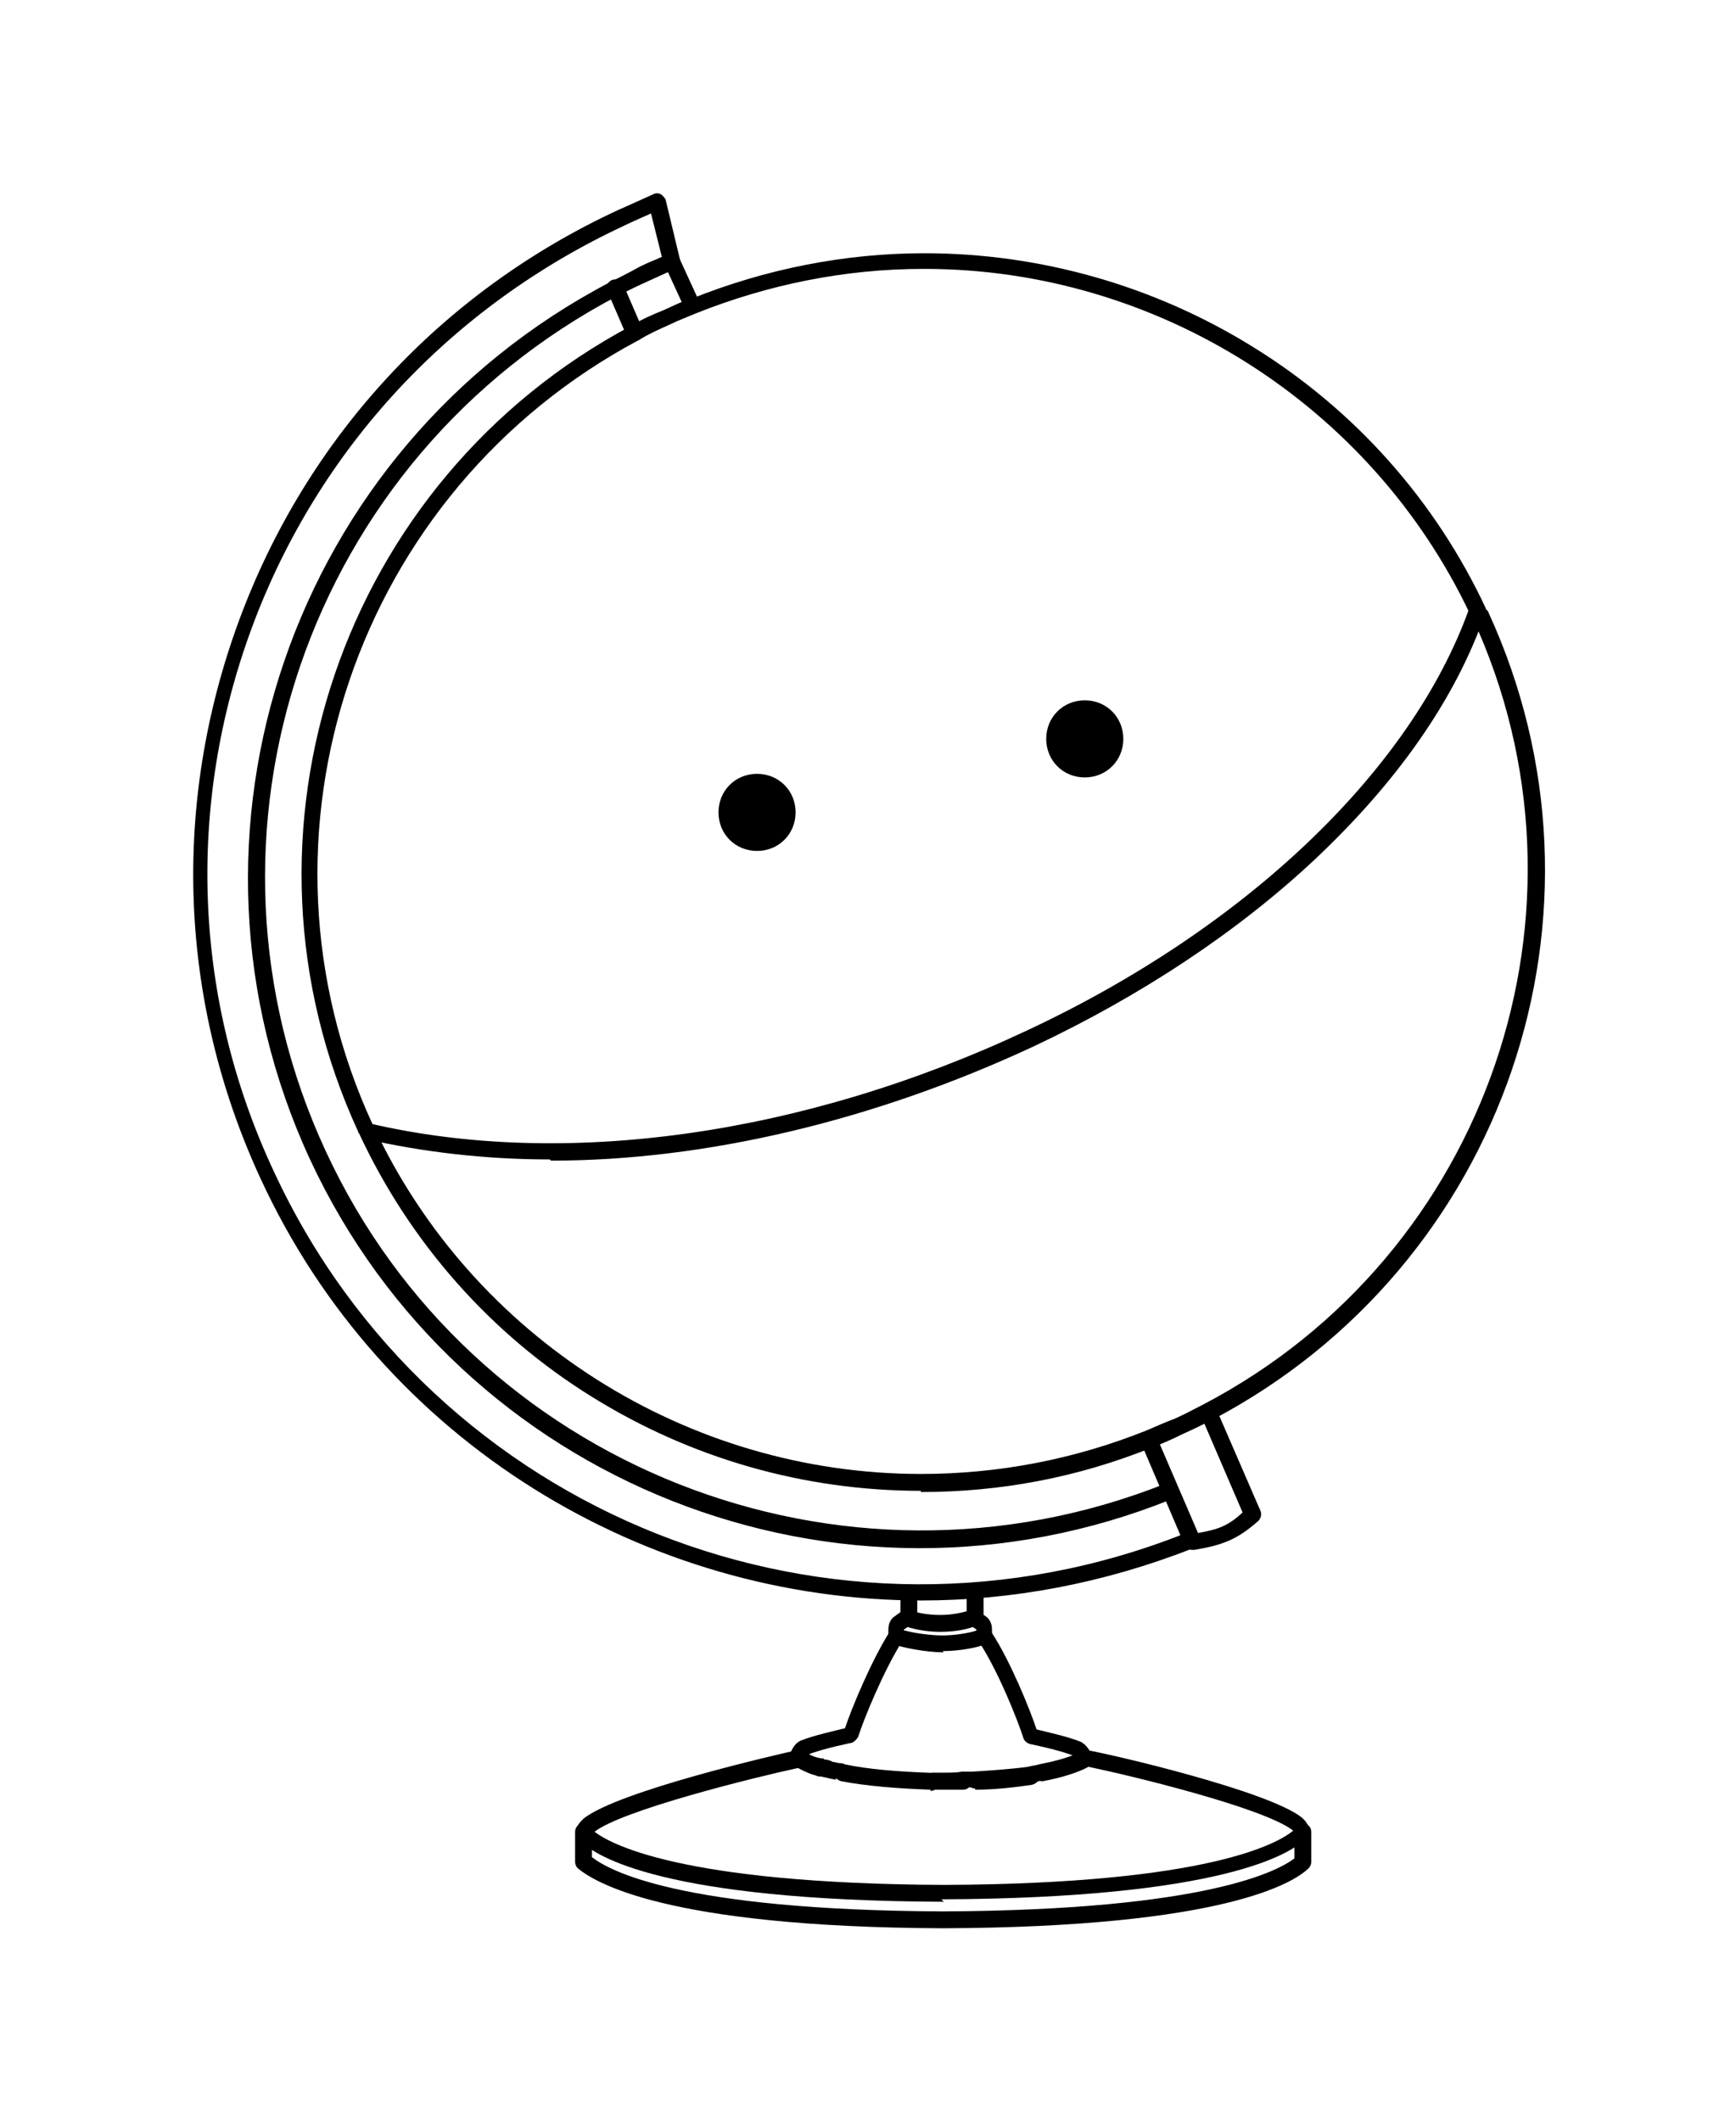 <svg xmlns:dc="http://purl.org/dc/elements/1.1/" xmlns:cc="http://creativecommons.org/ns#" xmlns:rdf="http://www.w3.org/1999/02/22-rdf-syntax-ns#" xmlns:svg="http://www.w3.org/2000/svg" xmlns="http://www.w3.org/2000/svg" xmlns:sodipodi="http://sodipodi.sourceforge.net/DTD/sodipodi-0.dtd" xmlns:inkscape="http://www.inkscape.org/namespaces/inkscape" id="svg2" version="1.1" inkscape:version="0.48.4 r9939" width="180.1" height="220" xml:space="preserve"><defs id="defs6"><clipPath clipPathUnits="userSpaceOnUse" id="clipPath16"><path d="m 0 841.9 595.3 0 L 595.3 0 0 0 0 841.9 z" id="path18" inkscape:connector-curvature="0"/></clipPath></defs><g id="g10" inkscape:groupmode="layer" inkscape:label="vorlage_gi" transform="matrix(1.25,0,0,-1.25,-122.587,508.268)"><path inkscape:connector-curvature="0" id="path142" d="m 174.6 273.8 c -22.9 -0 -44.8 13.1 -54.9 35 -6.8 14.7 -7.4 31.1 -1.8 46.3 5.6 15.2 16.8 27.3 31.5 34.1 0 0 0.7 0.3 2.9 1.3 0.2 0.1 0.4 0.1 0.6 -0 0.2 -0.1 0.3 -0.3 0.4 -0.4 l 1.2 -5 c 0.1 -0.3 -0.1 -0.6 -0.4 -0.8 -0 -0 -0.1 -0 -0.1 -0.1 l -0.1 -0 c -0.1 -0 -0.1 -0.1 -0.2 -0.1 -0.3 -0.1 -0.9 -0.4 -1.8 -0.8 -0.9 -0.4 -1.7 -0.8 -2.5 -1.2 -25.8 -13.5 -36.5 -44.7 -24.3 -71 12.1 -26.2 42.8 -38.3 69.7 -27.6 0.3 0.1 0.7 -0 0.9 -0.4 0.1 -0.3 -0 -0.7 -0.4 -0.9 -27.6 -11.1 -59 1.3 -71.5 28.2 -12.5 27 -1.5 59 24.9 72.8 0.8 0.4 1.6 0.8 2.5 1.3 0.8 0.4 1.4 0.6 1.8 0.8 l -0.9 3.6 c -1.6 -0.7 -2.2 -1 -2.2 -1 -14.4 -6.7 -25.4 -18.5 -30.9 -33.3 -5.5 -14.8 -4.9 -30.9 1.8 -45.2 13.2 -28.5 46.4 -41.7 75.7 -30 0.3 0.1 0.7 -0 0.9 -0.4 0.1 -0.3 -0 -0.7 -0.4 -0.9 -7.4 -2.9 -15 -4.3 -22.5 -4.3" class="globus"/><path inkscape:connector-curvature="0" id="path130" d="m 143.7 310.4 c -5.3 0 -10.5 0.6 -15.3 1.7 -0.4 0.1 -0.6 0.5 -0.5 0.8 0.1 0.4 0.4 0.6 0.8 0.5 16.2 -3.8 36.1 -1 54.6 7.7 18.2 8.5 31.9 21.6 36.7 35 0.1 0.4 0.5 0.5 0.9 0.4 0.4 -0.1 0.5 -0.5 0.4 -0.9 -2.5 -7.1 -7.3 -13.9 -14.1 -20.3 -6.4 -6 -14.4 -11.3 -23.3 -15.5 -13.3 -6.2 -27.3 -9.5 -40.1 -9.5" class="globus"/><path inkscape:connector-curvature="0" id="path162" d="m 191.3 345.3 c 0 -1.8 -1.4 -3.2 -3.2 -3.2 -1.8 0 -3.2 1.4 -3.2 3.2 0 1.8 1.4 3.2 3.2 3.2 1.8 0 3.2 -1.4 3.2 -3.2" class="globus"/><path inkscape:connector-curvature="0" id="path134" d="m 164.1 339.2 c 0 -1.8 -1.4 -3.2 -3.2 -3.2 -1.8 0 -3.2 1.4 -3.2 3.2 0 1.8 1.4 3.2 3.2 3.2 1.8 0 3.2 -1.4 3.2 -3.2" class="globus"/><path inkscape:connector-curvature="0" id="path82" d="m 176.3 246.6 c -23.2 0.1 -29 3.9 -30.3 5 -0.1 0.1 -0.2 0.3 -0.2 0.5 l 0 2.5 c 0 0.4 0.3 0.7 0.7 0.7 l 0 0 c 0.4 -0 0.7 -0.3 0.7 -0.7 l -0 -2.1 c 1.4 -1.1 7.3 -4.4 29.1 -4.5 l 0 0 c 22 0.1 27.9 3.4 29.2 4.4 l 0 2.2 c 0 0.4 0.3 0.7 0.7 0.7 l 0 0 c 0.4 -0 0.7 -0.3 0.7 -0.7 l -0 -2.5 c -0 -0.2 -0.1 -0.4 -0.2 -0.5 -1.2 -1.2 -7 -4.9 -30.3 -5 l -0 0 z" class="globus"/><path inkscape:connector-curvature="0" id="path86" d="m 173.2 271.3 c 0.7 -0.2 2.1 -0.4 3.1 -0.4 1 -0 2.2 0.2 2.8 0.4 l 0 0.1 c 0 0 -0 0 -0 0 l -0.3 0.2 c -0.8 -0.3 -1.9 -0.4 -2.6 -0.4 -0 -0 -0.1 0 -0.1 0 -0 -0 -0.1 -0 -0.1 -0 -0.6 0 -1.7 0.1 -2.6 0.4 l -0.3 -0.2 c -0 -0 -0 -0 -0 -0 l 0 -0.1 z m 3.2 -1.8 c -0 0 -0.1 0 -0.1 0 -1.3 0 -3.5 0.4 -4.1 0.7 -0.2 0.1 -0.4 0.3 -0.4 0.6 l 0 0.6 c 0 0.6 0.3 0.9 0.4 1 l 0.7 0.5 c 0.2 0.2 0.5 0.2 0.7 0.1 0.5 -0.2 1.4 -0.4 2.5 -0.4 0 -0 0 -0 0 -0 0 0 0 0 0 0 1 0 1.9 0.2 2.5 0.4 0.2 0.1 0.5 0.1 0.7 -0.1 l 0.7 -0.5 c 0.1 -0.1 0.4 -0.4 0.4 -1 l 0 -0.6 c 0 -0.3 -0.1 -0.5 -0.4 -0.6 l -0.1 -0 c -0 -0 -0 -0 -0 -0 -0.6 -0.3 -2.2 -0.6 -3.6 -0.6" class="globus"/><path inkscape:connector-curvature="0" id="path90" d="m 164.9 259.7 c -0.1 0 -0.2 0 -0.2 0 -0.2 0.1 -0.4 0.2 -0.6 0.3 l -0.1 0 c -0.2 0.1 -0.4 0.4 -0.4 0.7 -0 0.5 0.4 1.3 1 1.5 1 0.4 2.8 0.8 3.6 1 0.6 1.8 2.2 5.6 3.7 8 0.2 0.3 0.6 0.4 0.9 0.2 0.3 -0.2 0.4 -0.6 0.2 -0.9 -1.6 -2.5 -3.3 -6.7 -3.7 -8 -0.1 -0.2 -0.3 -0.4 -0.5 -0.5 -0 -0 -2.5 -0.5 -3.7 -1 0.3 -0.2 0.4 -0.5 0.3 -0.8 -0.1 -0.3 -0.4 -0.5 -0.6 -0.5" class="globus"/><path inkscape:connector-curvature="0" id="path94" d="m 166.2 259.3 c -0.1 0 -0.1 0 -0.2 0 -0.1 0 -0.2 0.1 -0.4 0.1 -0.3 0.1 -0.5 0.5 -0.4 0.9 0.1 0.3 0.5 0.5 0.9 0.4 0.1 -0 0.1 -0 0.2 -0.1 0.4 -0.1 0.6 -0.5 0.5 -0.8 -0.1 -0.3 -0.4 -0.5 -0.7 -0.5" class="globus"/><path inkscape:connector-curvature="0" id="path98" d="m 167.5 258.9 0.1 0.7 -0.1 -0.7 c -0.3 0.1 -0.6 0.1 -0.8 0.2 -0.4 0.1 -0.6 0.5 -0.5 0.8 0.1 0.4 0.5 0.6 0.8 0.5 0.2 -0.1 0.5 -0.1 0.7 -0.2 l -0.3 -1.3 z" class="globus"/><path inkscape:connector-curvature="0" id="path102" d="m 175.3 258.1 -0 0 c -2.8 0.1 -5.3 0.3 -7.4 0.7 -0.4 0.1 -0.6 0.4 -0.5 0.8 0.1 0.4 0.4 0.6 0.8 0.5 2 -0.4 4.4 -0.6 7.1 -0.7 0.4 -0 0.7 -0.3 0.7 -0.7 -0 -0.4 -0.3 -0.7 -0.7 -0.7" class="globus"/><path inkscape:connector-curvature="0" id="path106" d="m 176.6 258.1 c -0.3 0 -0.7 0 -1.1 0 -0.4 0 -0.7 0.3 -0.7 0.7 0 0.4 0.3 0.7 0.7 0.7 0.9 -0 1.8 -0 2.5 0 0.4 0 0.7 -0.3 0.7 -0.7 0 -0.4 -0.3 -0.7 -0.7 -0.7 -0.5 -0 -1 -0 -1.5 -0" class="globus"/><path inkscape:connector-curvature="0" id="path110" d="m 179 258.2 c -0.4 0 -0.7 0.3 -0.7 0.6 -0 0.4 0.3 0.7 0.6 0.7 1.7 0.1 3.2 0.2 4.6 0.4 0.4 0.1 0.7 -0.2 0.8 -0.6 0.1 -0.4 -0.2 -0.7 -0.6 -0.8 -1.4 -0.2 -3 -0.4 -4.7 -0.4 -0 -0 -0 -0 -0 -0" class="globus"/><path inkscape:connector-curvature="0" id="path114" d="m 184.6 258.8 c -0.3 0 -0.6 0.2 -0.7 0.5 -0.1 0.4 0.2 0.7 0.5 0.8 1.2 0.2 2.1 0.5 2.8 0.8 -1.2 0.5 -3.7 1 -3.7 1 -0.2 0.1 -0.4 0.2 -0.5 0.5 -0.4 1.3 -2.1 5.6 -3.7 8 -0.2 0.3 -0.1 0.7 0.2 0.9 0.3 0.2 0.7 0.1 0.9 -0.2 1.5 -2.3 3.1 -6.2 3.7 -8 0.8 -0.2 2.6 -0.6 3.6 -1 0.5 -0.2 1 -0.9 1 -1.4 0 -0.3 -0.1 -0.6 -0.4 -0.7 -0.8 -0.5 -2.1 -0.9 -3.7 -1.2 -0 -0 -0.1 -0 -0.1 -0" class="globus"/><path inkscape:connector-curvature="0" id="path118" d="m 147.3 254.7 c 1.2 -1 7 -4.4 29.1 -4.5 0 0 0.1 -0 0.1 -0 22 0.1 27.7 3.5 28.9 4.5 -2.4 1.9 -13.6 4.6 -17 5.3 -0.5 -0.3 -1.5 -0.7 -3.7 -1.1 -0.3 -0.1 -0.6 -0.1 -1 -0.2 -1.6 -0.2 -3.1 -0.4 -4.7 -0.4 -0.3 -0 -0.6 -0 -0.9 -0 -0.6 -0 -1.1 -0 -1.7 -0.1 -0.1 -0 -0.1 0 -0.2 0 -0.2 0 -0.4 0 -0.7 0 l -0.2 0 c -3 0.1 -5.4 0.3 -7.4 0.7 -0.2 0 -0.3 0.1 -0.4 0.1 -0.2 0.1 -0.4 0.1 -0.6 0.1 l -0.2 0 c -0.2 0 -0.4 0.1 -0.6 0.1 l -0.1 0 c -0.1 0 -0.2 0.1 -0.3 0.1 -0.4 0.1 -0.8 0.3 -1 0.4 -0.2 0.1 -0.3 0.2 -0.4 0.2 -3.7 -0.8 -14.6 -3.5 -16.9 -5.3 m 29 -5.8 c -0 0 -0.1 0 -0.1 0 -23.2 0.1 -28.8 3.8 -30 5 -0.2 0.2 -0.3 0.4 -0.4 0.7 -0.1 0.5 0.3 0.9 0.6 1.2 2.9 2.3 16 5.3 17.8 5.7 0.3 0.1 0.5 0 0.6 -0.2 0 -0 0.1 -0.1 0.4 -0.2 0.2 -0.1 0.4 -0.2 0.9 -0.3 0 -0 0.1 -0 0.1 -0 0.1 -0 0.1 -0 0.2 -0.1 l 0.1 -0 c 0.2 -0 0.3 -0.1 0.4 -0.1 0 -0 0 -0 0 -0 l 0.2 -0.1 c 0.2 -0 0.4 -0.1 0.6 -0.1 0.1 -0 0.2 -0 0.4 -0.1 1.9 -0.4 4.3 -0.6 7.1 -0.7 l 0.2 0 c 0 0 0 -0 0 -0 l 0 -0 c 0.2 -0 0.5 -0 0.7 -0 0 0 0.1 -0 0.1 -0 0.5 0 1.1 0 1.6 0.1 0.3 0 0.6 0 0.9 0 1.6 0.1 3.1 0.2 4.6 0.4 0.3 0.1 0.6 0.1 0.9 0.2 2.6 0.5 3.3 1 3.3 1 0.2 0.2 0.4 0.2 0.6 0.2 2.3 -0.4 15.1 -3.4 17.9 -5.6 0.1 -0.1 0.6 -0.5 0.6 -1 0 -0.3 -0.1 -0.6 -0.3 -0.8 -1.2 -1.2 -6.9 -4.9 -30.2 -5 l -0 0 z" class="globus"/><path inkscape:connector-curvature="0" id="path122" d="m 174.7 384.3 c -6.5 0 -12.9 -1.3 -18.9 -3.7 -0.7 -0.3 -1.5 -0.6 -2.1 -0.9 -0.9 -0.4 -1.8 -0.8 -2.6 -1.3 -23.5 -12.5 -33.2 -41.1 -22.1 -65.1 0 -0 0 -0.1 0.1 -0.1 0 -0 0 -0.1 0 -0.1 8.2 -17.5 26 -28.8 45.4 -28.8 6.4 0 12.7 1.2 18.7 3.6 0.7 0.3 1.6 0.7 2.4 1 0.9 0.4 1.6 0.8 2.4 1.2 23.6 12.4 33.4 41.1 22.3 65.2 -0 0 -0 0.1 -0.1 0.1 -0 0.1 -0.1 0.1 -0.1 0.2 -8.2 17.4 -26 28.7 -45.3 28.7 m -0.3 -101.4 c -9.7 0 -19.1 2.7 -27.3 7.8 -8.4 5.2 -15.1 12.8 -19.3 21.8 -0 0 -0 0.1 -0.1 0.1 -0 0 -0 0.1 -0 0.1 -11.4 24.7 -1.4 54.1 22.7 66.9 0.8 0.5 1.7 0.9 2.7 1.3 0.7 0.3 1.4 0.7 2.2 0.9 6.2 2.5 12.8 3.8 19.4 3.8 9.6 0 19.1 -2.7 27.3 -7.8 8.4 -5.2 15.1 -12.7 19.3 -21.7 0 -0.1 0 -0.1 0.1 -0.1 0 -0.1 0.1 -0.1 0.1 -0.2 11.4 -24.8 1.4 -54.2 -22.9 -67 -0.8 -0.4 -1.6 -0.8 -2.5 -1.2 -0.8 -0.4 -1.7 -0.8 -2.5 -1.1 -6.2 -2.5 -12.6 -3.7 -19.2 -3.7" class="globus"/><path inkscape:connector-curvature="0" id="path126" d="m 197 278 c -0.3 0 -0.5 0.2 -0.6 0.4 l -0.1 0.2 -3.5 8.2 c -0.1 0.3 0 0.7 0.4 0.9 0.3 0.1 0.7 -0 0.9 -0.4 l 3.4 -7.9 c 1.7 0.3 2.5 0.6 3.7 1.7 l -3.4 7.9 c -0.1 0.3 0 0.7 0.4 0.9 0.3 0.1 0.7 -0 0.9 -0.4 l 3.6 -8.3 c 0.1 -0.3 0 -0.6 -0.2 -0.8 -1.7 -1.5 -2.9 -2 -5.3 -2.4 -0 -0 -0.1 -0 -0.1 -0" class="globus"/><path inkscape:connector-curvature="0" id="path146" d="m 179 271.8 c -0.4 0 -0.7 0.3 -0.7 0.7 l 0 2 c 0 0.4 0.3 0.7 0.7 0.7 0.4 0 0.7 -0.3 0.7 -0.7 l 0 -2 c 0 -0.4 -0.3 -0.7 -0.7 -0.7" class="globus"/><path inkscape:connector-curvature="0" id="path150" d="m 173.5 271.8 c -0.4 0 -0.7 0.3 -0.7 0.7 0 0.8 -0 1.9 -0 1.9 l 1.4 0 c 0 0 0 -1.1 0 -1.9 0 -0.4 -0.3 -0.7 -0.7 -0.7" class="globus"/><path inkscape:connector-curvature="0" id="path154" d="m 150.7 378.3 c -0.3 0 -0.5 0.2 -0.6 0.4 l -1.6 3.7 c -0.1 0.3 -0.1 0.6 0.1 0.8 0.3 0.3 0.7 0.3 1 -0 l 0.1 -0.1 0.1 -0.1 1.6 -3.7 c 0.1 -0.3 -0 -0.7 -0.3 -0.9 -0.1 -0 -0.2 -0.1 -0.3 -0.1" class="globus"/><path inkscape:connector-curvature="0" id="path158" d="m 155.5 380.6 c -0.3 0 -0.5 0.1 -0.6 0.4 l -1.7 3.7 c -0.2 0.3 -0 0.7 0.3 0.9 0.3 0.2 0.7 0 0.9 -0.3 l 1.7 -3.7 c 0.2 -0.3 0 -0.7 -0.3 -0.9 -0.1 -0 -0.2 -0.1 -0.3 -0.1" class="globus"/></g></svg>